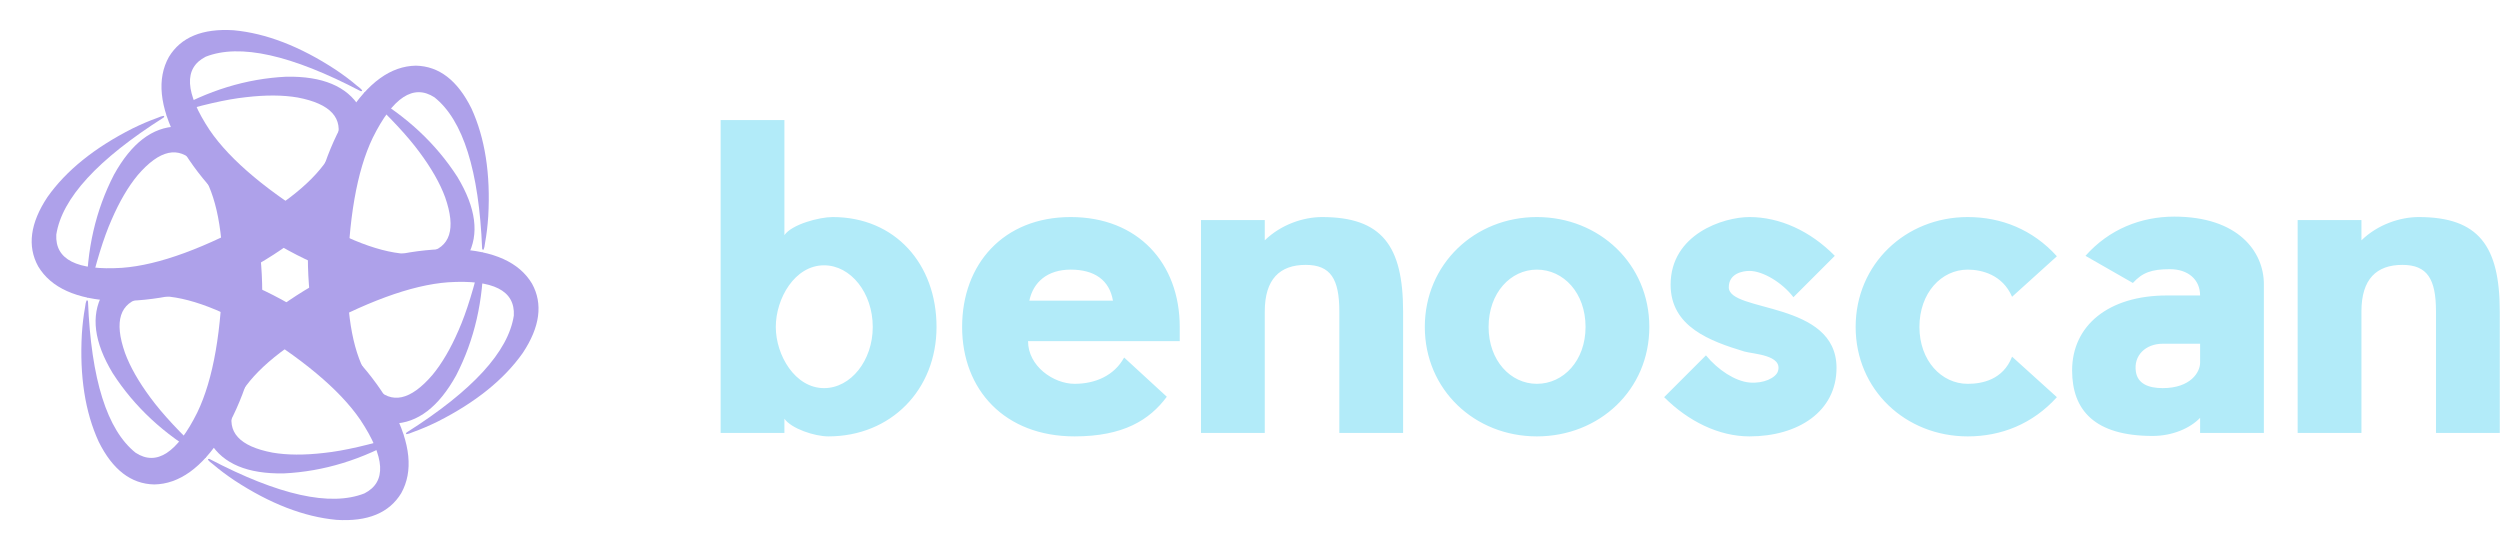 <svg width="481" height="106.984"
    viewBox="0 0 374.667 83.333" class="css-1j8o68f">
    <defs id="SvgjsDefs1440"></defs>
    <g 
      transform="matrix(0.119,0,0,0.119,0.119,0.119)"
      fill="#aea1ea">
      <g xmlns="http://www.w3.org/2000/svg">
        <title>background</title>
        <rect x="-1" y="-1" width="702" height="702" style="fill: none;"></rect>
      </g>
      <g xmlns="http://www.w3.org/2000/svg">
        <title>Layer 1</title>
        <g>
          <g>
            <path
              d="M222,158.3c-31,0.7-57.5,21-79.5,60.8c-23.1,44.8-34.5,94.6-34.3,149.4c0.4,6.6,1.1,7.2,2.2,1.9     c9.3-40.3,19-71.8,29.1-94.6c9.9-22.9,20.9-41.7,32.9-56.2c27.6-32.1,51.5-37.3,71.8-15.6c22.2,25.6,34,68.8,35.4,129.4     c-1.2,81.5-11.9,143.1-32.1,185c-25.3,51-51.3,68-77.7,50.8c-36-28.7-56-92.3-60-190.6c-1.4-3.4-2.7-0.9-3.7,7.5     c-1.9,10.2-3.2,21.4-4,33.3c-3,53.4,4.1,98.7,21.2,135.9c17.5,35.3,40.8,53.2,69.9,53.8c31.4-0.5,60-21,85.9-61.7     c25.8-42.5,42.4-94.3,49.7-155.6c2.7-65.2-6.1-120.7-26.3-166.5c-20.4-43.6-47.1-66-80-67.2">
            </path>
          </g>
          <g>
            <path
              d="M452,134.1c-16.1-26.4-46.9-39.3-92.4-38.5c-50.3,2.4-99.2,17.4-146.6,45c-5.5,3.6-5.7,4.6-0.6,2.9     c39.6-12.1,71.7-19.5,96.4-22.1c24.8-2.9,46.5-2.8,65.1,0.4c41.6,7.9,58.1,26,49.4,54.4c-11.1,32-42.6,63.8-94.4,95.4     c-71.2,39.7-129.9,61.3-176.2,64.7c-56.9,3.6-84.5-10.4-82.8-41.9C77,248.8,122,199.7,205.1,147c2.2-2.9-0.6-2.7-8.3,0.6     c-9.8,3.5-20.1,7.9-30.9,13.2c-47.7,24.1-83.5,52.9-107.1,86.3c-21.8,32.8-25.7,62-11.7,87.4c16.1,26.9,48.2,41.4,96.4,43.5     c49.7,1.1,102.9-10.4,159.6-34.8c57.8-30.3,101.5-65.6,131-106c27.6-39.5,33.6-73.8,18.2-102.9">
            </path>
          </g>
          <g>
            <path
              d="M588,321.2c14.8-27.2,10.6-60.3-12.9-99.3c-27.3-42.4-64.7-77.2-112.3-104.4c-5.9-3-6.8-2.7-2.8,0.9     c30.3,28.2,52.7,52.4,67.4,72.4c14.9,20.1,25.7,38.9,32.2,56.6c14,40,6.5,63.3-22.4,69.9c-33.3,6.4-76.5-5-129.8-34     c-69.9-41.8-118-81.9-144.2-120.2c-31.5-47.5-33.2-78.4-5.1-92.7c42.9-16.8,107.9-2.3,195.1,43.4c3.6,0.4,2.1-1.9-4.7-6.9     c-7.9-6.8-16.9-13.5-26.9-20.2c-44.7-29.3-87.5-45.8-128.3-49.6c-39.3-2.5-66.5,8.7-81.6,33.6c-15.3,27.4-11.8,62.5,10.5,105.2     c23.9,43.6,60.5,83.9,109.9,120.8c55.1,34.9,107.6,55.1,157.3,60.4c48,4.1,80.8-7.8,98.2-35.7">
            </path>
          </g>
          <g>
            <path
              d="M494,532.5c31-0.7,57.5-21,79.5-60.8c23.1-44.8,34.5-94.6,34.3-149.4c-0.4-6.6-1.1-7.2-2.2-1.9     c-9.3,40.3-19,71.8-29.1,94.6c-9.9,22.9-20.9,41.7-32.9,56.2c-27.6,32.1-51.5,37.3-71.8,15.6c-22.2-25.6-34-68.8-35.4-129.4     c1.2-81.5,11.9-143.1,32.1-185c25.3-51,51.3-68,77.7-50.8c36,28.7,56,92.3,60,190.6c1.4,3.4,2.7,0.9,3.7-7.5     c1.9-10.2,3.2-21.4,4-33.3c3-53.4-4.1-98.7-21.2-135.9c-17.5-35.3-40.8-53.2-69.9-53.8c-31.4,0.5-60,21-85.9,61.7     c-25.8,42.5-42.4,94.3-49.7,155.6c-2.7,65.2,6.1,120.7,26.3,166.5c20.4,43.6,47.1,66,80,67.2">
            </path>
          </g>
          <g>
            <path
              d="M128,369.6c-14.8,27.2-10.6,60.3,12.9,99.3c27.3,42.4,64.7,77.2,112.3,104.4c5.9,3,6.8,2.7,2.8-0.9     c-30.3-28.2-52.7-52.4-67.4-72.4c-14.9-20.1-25.7-38.9-32.2-56.6c-14-40-6.5-63.3,22.4-69.9c33.3-6.4,76.5,5,129.8,34     c69.9,41.8,118,81.9,144.2,120.2c31.5,47.5,33.2,78.4,5.1,92.7c-42.9,16.8-107.9,2.3-195.1-43.4c-3.6-0.4-2.1,1.9,4.7,6.9     c7.9,6.8,16.9,13.5,26.9,20.2c44.7,29.3,87.5,45.8,128.3,49.6c39.3,2.5,66.5-8.7,81.6-33.6c15.3-27.4,11.8-62.5-10.5-105.2     c-23.9-43.6-60.5-83.9-109.9-120.8c-55.1-34.9-107.6-55.1-157.3-60.4c-48-4.1-80.8,7.8-98.2,35.7">
            </path>
          </g>
          <g>
            <path
              d="M264,556.7c16.1,26.4,46.9,39.3,92.4,38.5c50.3-2.4,99.2-17.4,146.6-45c5.5-3.6,5.7-4.6,0.6-2.9     c-39.6,12.1-71.7,19.5-96.4,22.1c-24.8,2.9-46.5,2.8-65.1-0.4c-41.6-7.9-58.1-26-49.4-54.4c11.1-32,42.6-63.8,94.4-95.4     c71.2-39.7,129.9-61.3,176.2-64.7c56.9-3.6,84.5,10.4,82.8,41.9c-6.9,45.5-51.9,94.6-135.1,147.3c-2.2,2.9,0.6,2.7,8.3-0.6     c9.8-3.5,20.1-7.9,30.9-13.2c47.7-24.1,83.5-52.9,107.1-86.3c21.8-32.8,25.7-62,11.7-87.4c-16.1-26.9-48.2-41.4-96.3-43.5     c-49.7-1.1-102.9,10.4-159.6,34.8c-57.8,30.3-101.5,65.6-131,106c-27.6,39.5-33.6,73.8-18.2,102.9">
            </path>
          </g>
        </g>
      </g>
    </g>
    <g id="SvgjsG1442" featurekey="Q4qmbg-0"
      transform="matrix(3.229,0,0,3.229,104.706,0.303)" fill="#b2ebf9">
      <path
        d="M6.22 9.98 c2.9 0 4.82 2.18 4.82 5.1 s-2.12 5.08 -5.02 5.08 c-0.64 0 -1.72 -0.36 -2.04 -0.82 l0 0.66 l-2.96 0 l0 -14.52 l2.96 0 l0 5.34 c0.34 -0.5 1.62 -0.84 2.24 -0.84 z M5.82 17.92 c1.24 0 2.26 -1.28 2.26 -2.84 c0 -1.58 -1.02 -2.86 -2.26 -2.86 c-1.36 0 -2.24 1.54 -2.24 2.86 s0.9 2.84 2.24 2.84 z M22.328 15.08 l0 0.66 l-7.04 0 c0 1.16 1.18 1.98 2.16 1.98 c0.96 0 1.84 -0.38 2.3 -1.22 l1.98 1.82 c-0.8 1.08 -2.02 1.84 -4.28 1.84 c-3.24 0 -5.22 -2.16 -5.22 -5.08 s1.92 -5.1 5.04 -5.1 s5.06 2.14 5.06 5.1 z M15.348 13.86 l3.88 0 c-0.16 -0.94 -0.84 -1.44 -1.96 -1.44 c-1.08 0 -1.74 0.58 -1.92 1.44 z M32.695 14.36 l0 5.64 l-2.96 0 l0 -5.64 c0 -1.5 -0.4 -2.16 -1.56 -2.16 c-1.2 0 -1.9 0.66 -1.9 2.16 l0 5.64 l-2.96 0 l0 -9.88 l2.96 0 l0 0.94 c0.76 -0.74 1.8 -1.08 2.66 -1.08 c2.78 0 3.76 1.34 3.76 4.38 z M38.903 12.42 c-1.22 0 -2.24 1.08 -2.24 2.66 c0 1.56 1.02 2.64 2.24 2.64 c1.24 0 2.26 -1.08 2.26 -2.64 c0 -1.58 -1.02 -2.66 -2.26 -2.66 z M38.903 9.98 c2.9 0 5.22 2.18 5.22 5.1 s-2.32 5.08 -5.22 5.08 c-2.88 0 -5.2 -2.16 -5.2 -5.08 s2.32 -5.1 5.2 -5.1 z M47.811 13.24 c0 1.18 5 0.62 5 3.74 c0 2.04 -1.8 3.18 -4.04 3.18 c-1.42 0 -2.84 -0.7 -3.96 -1.82 l1.94 -1.94 c0.56 0.68 1.36 1.2 2.02 1.26 s1.22 -0.22 1.32 -0.52 c0.24 -0.76 -1.14 -0.8 -1.56 -0.92 c-1.58 -0.48 -3.42 -1.14 -3.42 -3.1 c0 -2.34 2.44 -3.14 3.66 -3.14 c1.4 0 2.82 0.64 3.96 1.8 l-1.92 1.92 c-0.52 -0.68 -1.42 -1.22 -2.04 -1.22 c-0.32 0 -0.96 0.12 -0.96 0.76 z M60.959 16.46 l2.08 1.88 c-1.12 1.24 -2.58 1.82 -4.14 1.82 c-2.88 0 -5.2 -2.16 -5.2 -5.08 s2.32 -5.1 5.2 -5.1 c1.56 0 3.02 0.58 4.14 1.82 l-2.08 1.88 c-0.44 -1.02 -1.4 -1.26 -2.06 -1.26 c-1.22 0 -2.24 1.08 -2.24 2.66 c0 1.56 1.02 2.64 2.24 2.64 c0.66 0 1.64 -0.18 2.06 -1.26 z M66.566 13.04 l-2.2 -1.26 c1.1 -1.24 2.58 -1.82 4.12 -1.82 c2.96 0 4.16 1.62 4.16 3.14 l0 6.9 l-2.96 0 l0 -0.7 c-0.46 0.48 -1.28 0.84 -2.2 0.84 c-2.7 0 -3.74 -1.2 -3.74 -3.04 c0 -2.08 1.68 -3.48 4.4 -3.48 l1.54 0 c0 -0.74 -0.56 -1.22 -1.4 -1.22 c-0.86 0 -1.28 0.16 -1.72 0.64 z M69.686 16.74 l0 -0.88 l-1.74 0 c-0.78 0 -1.36 0.54 -1.24 1.3 c0.08 0.54 0.56 0.76 1.24 0.76 c1.3 0 1.74 -0.74 1.74 -1.18 z M83.594 14.36 l0 5.64 l-2.96 0 l0 -5.64 c0 -1.5 -0.4 -2.16 -1.56 -2.16 c-1.2 0 -1.9 0.66 -1.9 2.16 l0 5.64 l-2.96 0 l0 -9.88 l2.96 0 l0 0.94 c0.76 -0.74 1.8 -1.08 2.66 -1.08 c2.78 0 3.76 1.34 3.76 4.38 z">
      </path>
    </g>
  </svg>